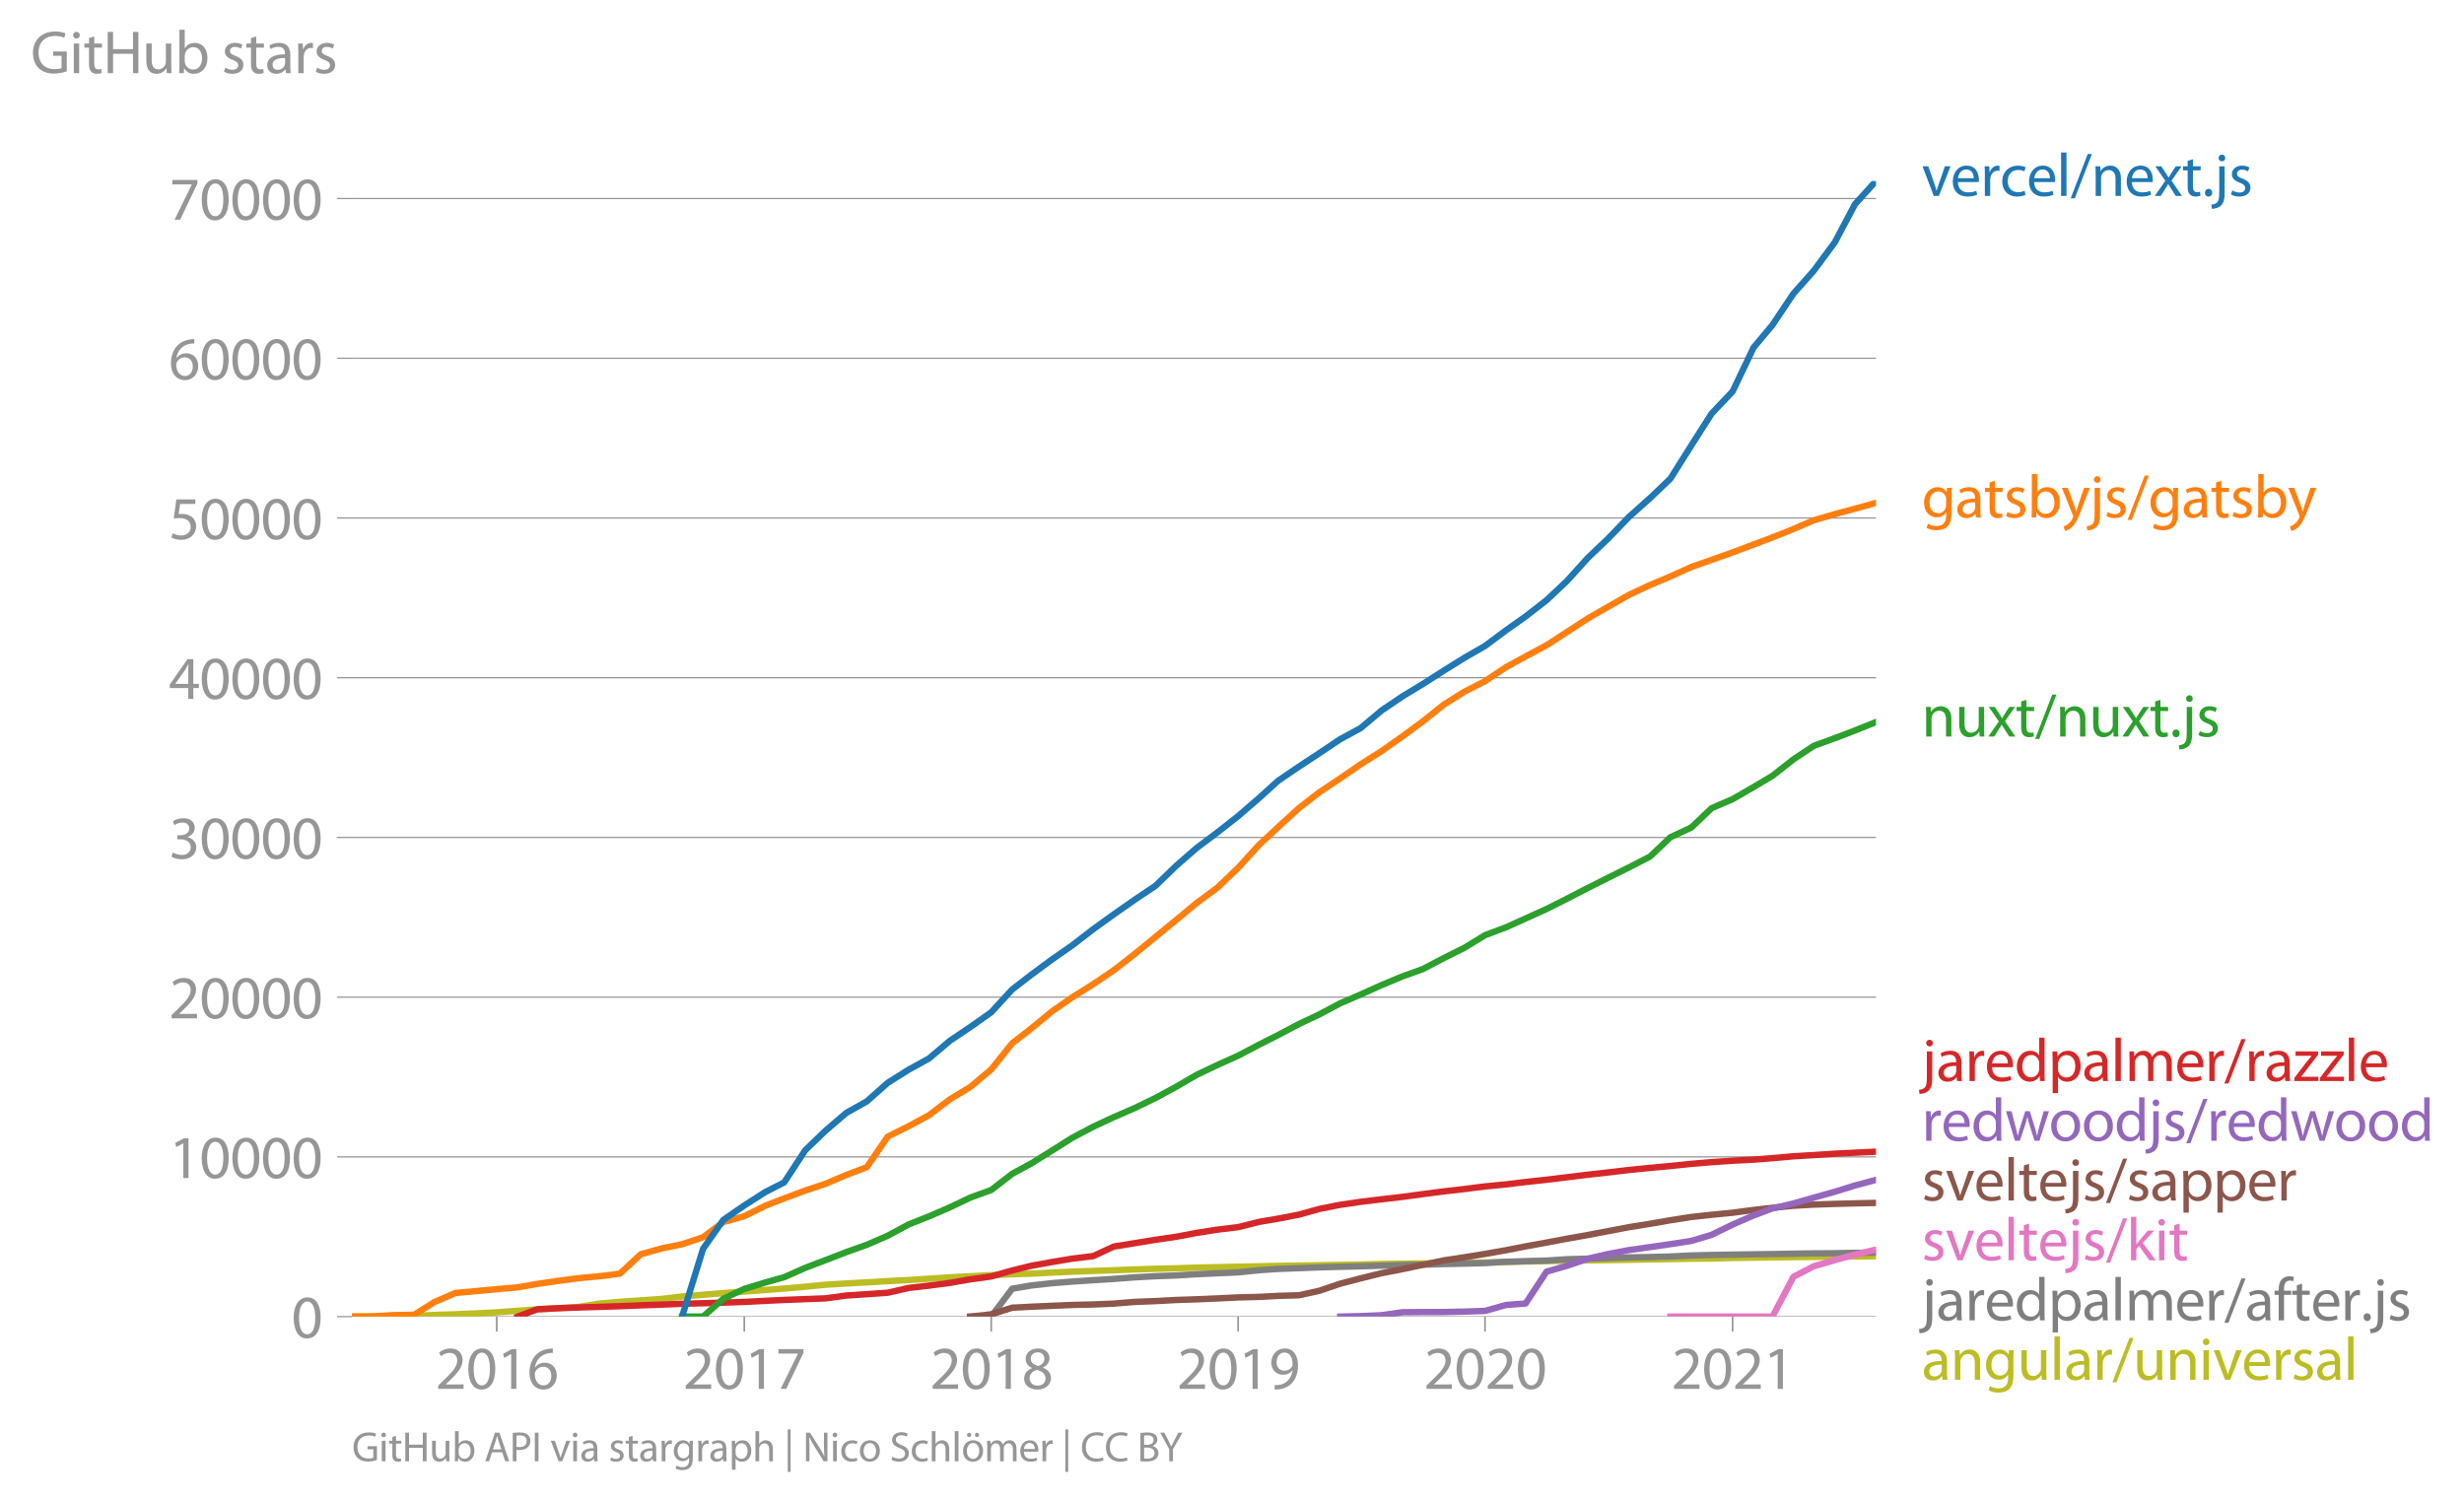 <svg xmlns:xlink="http://www.w3.org/1999/xlink" width="769.841" height="469.403" viewBox="0 0 577.38 352.052" xmlns="http://www.w3.org/2000/svg"><defs><style>*{stroke-linejoin:round;stroke-linecap:butt}</style></defs><g id="figure_1"><path d="M0 352.052h577.38V0H0v352.052z" style="fill:none" id="patch_1"/><g id="axes_1"><path d="M82.476 308.525h357.12V42.413H82.476v266.112z" style="fill:none" id="patch_2"/><g id="matplotlib.axis_1"><g id="xtick_1"><g id="line2d_1"><defs><path id="ma1c39302c6" d="M0 0v3.5" style="stroke:#969696;stroke-width:.4"/></defs><use xlink:href="#ma1c39302c6" x="116.397" y="308.525" style="fill:#969696;stroke:#969696;stroke-width:.4"/></g><g style="fill:#969696" transform="matrix(.14 0 0 -.14 102.034 325.465)" id="text_1"><defs><path id="MyriadPro-Regular-32" d="M2944 0v467H1075v13l333 307c877 845 1434 1466 1434 2234 0 595-378 1209-1274 1209-480 0-890-179-1178-422l180-397c192 160 505 352 883 352 621 0 825-390 825-813-6-627-486-1164-1548-2176L288 346V0h2656z" transform="scale(.016)"/><path id="MyriadPro-Regular-30" d="M1677 4230c-845 0-1447-768-1447-2163C243 691 794-70 1606-70c922 0 1447 780 1447 2195 0 1325-499 2105-1376 2105zm-32-435c582 0 845-672 845-1696 0-1062-276-1734-852-1734-512 0-844 614-844 1696 0 1133 358 1734 851 1734z" transform="scale(.016)"/><path id="MyriadPro-Regular-31" d="M1510 0h544v4160h-480l-908-486 108-429 724 390h12V0z" transform="scale(.016)"/><path id="MyriadPro-Regular-36" d="M2662 4224c-102 0-243-6-409-32-525-64-986-275-1331-614-410-410-704-1056-704-1876C218 621 800-70 1690-70c864 0 1382 704 1382 1465 0 813-518 1344-1254 1344-461 0-807-217-1005-480h-19c96 685 563 1331 1446 1479 160 25 307 32 422 25v461zM1690 365c-589 0-903 505-916 1190 0 103 26 186 64 250 154 301 468 512 807 512 518 0 857-359 857-954s-326-998-806-998h-6z" transform="scale(.016)"/></defs><use xlink:href="#MyriadPro-Regular-32"/><use xlink:href="#MyriadPro-Regular-30" x="51.3"/><use xlink:href="#MyriadPro-Regular-31" x="102.6"/><use xlink:href="#MyriadPro-Regular-36" x="153.9"/></g></g><g id="xtick_2"><use xlink:href="#ma1c39302c6" x="174.411" y="308.525" style="fill:#969696;stroke:#969696;stroke-width:.4" id="line2d_2"/><g style="fill:#969696" transform="matrix(.14 0 0 -.14 160.048 325.465)" id="text_2"><defs><path id="MyriadPro-Regular-37" d="M365 4160v-467h2035v-13L595 0h583l1811 3789v371H365z" transform="scale(.016)"/></defs><use xlink:href="#MyriadPro-Regular-32"/><use xlink:href="#MyriadPro-Regular-30" x="51.3"/><use xlink:href="#MyriadPro-Regular-31" x="102.6"/><use xlink:href="#MyriadPro-Regular-37" x="153.9"/></g></g><g id="xtick_3"><use xlink:href="#ma1c39302c6" x="232.267" y="308.525" style="fill:#969696;stroke:#969696;stroke-width:.4" id="line2d_3"/><g style="fill:#969696" transform="matrix(.14 0 0 -.14 217.904 325.465)" id="text_3"><defs><path id="MyriadPro-Regular-38" d="M1062 2170c-512-218-825-589-825-1114C237 448 762-70 1632-70c794 0 1414 486 1414 1209 0 506-320 871-838 1075v20c512 243 685 620 685 972 0 519-403 1024-1210 1024-729 0-1286-448-1286-1107 0-358 198-717 659-934l6-19zm583-1831c-531 0-851 371-832 794 0 397 262 717 749 857 563-160 915-403 915-908 0-423-327-743-832-743zm6 3488c506 0 704-345 704-678 0-378-275-634-633-755-480 128-794 352-794 768 0 358 256 665 723 665z" transform="scale(.016)"/></defs><use xlink:href="#MyriadPro-Regular-32"/><use xlink:href="#MyriadPro-Regular-30" x="51.3"/><use xlink:href="#MyriadPro-Regular-31" x="102.6"/><use xlink:href="#MyriadPro-Regular-38" x="153.9"/></g></g><g id="xtick_4"><use xlink:href="#ma1c39302c6" x="290.123" y="308.525" style="fill:#969696;stroke:#969696;stroke-width:.4" id="line2d_4"/><g style="fill:#969696" transform="matrix(.14 0 0 -.14 275.76 325.465)" id="text_4"><defs><path id="MyriadPro-Regular-39" d="M614-64c135-6 314 0 519 32 448 51 889 243 1209 557 410 397 717 1037 717 1952 0 1062-525 1753-1376 1753S262 3539 262 2752c0-710 480-1274 1229-1274 416 0 749 167 979 448h20c-77-492-276-857-551-1107-237-224-544-358-870-403-192-19-333-32-455-19V-64zm1024 3866c589 0 852-544 852-1255 0-89-20-153-52-205-147-249-441-435-819-435-486 0-800 365-800 883 0 589 339 1012 813 1012h6z" transform="scale(.016)"/></defs><use xlink:href="#MyriadPro-Regular-32"/><use xlink:href="#MyriadPro-Regular-30" x="51.3"/><use xlink:href="#MyriadPro-Regular-31" x="102.6"/><use xlink:href="#MyriadPro-Regular-39" x="153.9"/></g></g><g id="xtick_5"><use xlink:href="#ma1c39302c6" x="347.978" y="308.525" style="fill:#969696;stroke:#969696;stroke-width:.4" id="line2d_5"/><g style="fill:#969696" transform="matrix(.14 0 0 -.14 333.615 325.465)" id="text_5"><use xlink:href="#MyriadPro-Regular-32"/><use xlink:href="#MyriadPro-Regular-30" x="51.3"/><use xlink:href="#MyriadPro-Regular-32" x="102.6"/><use xlink:href="#MyriadPro-Regular-30" x="153.9"/></g></g><g id="xtick_6"><use xlink:href="#ma1c39302c6" x="405.992" y="308.525" style="fill:#969696;stroke:#969696;stroke-width:.4" id="line2d_6"/><g style="fill:#969696" transform="matrix(.14 0 0 -.14 391.63 325.465)" id="text_6"><use xlink:href="#MyriadPro-Regular-32"/><use xlink:href="#MyriadPro-Regular-30" x="51.3"/><use xlink:href="#MyriadPro-Regular-32" x="102.6"/><use xlink:href="#MyriadPro-Regular-31" x="153.9"/></g></g></g><g id="matplotlib.axis_2"><g id="ytick_1"><path d="M82.476 308.525h357.12" clip-path="url(#pb5f9842ce3)" style="fill:none;stroke:#969696;stroke-width:.3;stroke-linecap:square" id="line2d_7"/><g id="line2d_8"><defs><path id="m760ff5059a" d="M0 0h-3.5" style="stroke:#969696;stroke-width:.3"/></defs><use xlink:href="#m760ff5059a" x="82.476" y="308.525" style="fill:#969696;stroke:#969696;stroke-width:.3"/></g><use xlink:href="#MyriadPro-Regular-30" style="fill:#969696" transform="matrix(.14 0 0 -.14 68.295 313.495)" id="text_7"/></g><g id="ytick_2"><path d="M82.476 271.096h357.12" clip-path="url(#pb5f9842ce3)" style="fill:none;stroke:#969696;stroke-width:.3;stroke-linecap:square" id="line2d_9"/><use xlink:href="#m760ff5059a" x="82.476" y="271.096" style="fill:#969696;stroke:#969696;stroke-width:.3" id="line2d_10"/><g style="fill:#969696" transform="matrix(.14 0 0 -.14 39.568 276.066)" id="text_8"><use xlink:href="#MyriadPro-Regular-31"/><use xlink:href="#MyriadPro-Regular-30" x="51.3"/><use xlink:href="#MyriadPro-Regular-30" x="102.6"/><use xlink:href="#MyriadPro-Regular-30" x="153.9"/><use xlink:href="#MyriadPro-Regular-30" x="205.2"/></g></g><g id="ytick_3"><path d="M82.476 233.667h357.12" clip-path="url(#pb5f9842ce3)" style="fill:none;stroke:#969696;stroke-width:.3;stroke-linecap:square" id="line2d_11"/><use xlink:href="#m760ff5059a" x="82.476" y="233.667" style="fill:#969696;stroke:#969696;stroke-width:.3" id="line2d_12"/><g style="fill:#969696" transform="matrix(.14 0 0 -.14 39.568 238.637)" id="text_9"><use xlink:href="#MyriadPro-Regular-32"/><use xlink:href="#MyriadPro-Regular-30" x="51.3"/><use xlink:href="#MyriadPro-Regular-30" x="102.6"/><use xlink:href="#MyriadPro-Regular-30" x="153.9"/><use xlink:href="#MyriadPro-Regular-30" x="205.2"/></g></g><g id="ytick_4"><path d="M82.476 196.238h357.12" clip-path="url(#pb5f9842ce3)" style="fill:none;stroke:#969696;stroke-width:.3;stroke-linecap:square" id="line2d_13"/><use xlink:href="#m760ff5059a" x="82.476" y="196.238" style="fill:#969696;stroke:#969696;stroke-width:.3" id="line2d_14"/><g style="fill:#969696" transform="matrix(.14 0 0 -.14 39.568 201.208)" id="text_10"><defs><path id="MyriadPro-Regular-33" d="M269 211C474 77 883-70 1350-70c999 0 1517 582 1517 1248 0 582-416 966-928 1068v13c512 186 768 551 768 979 0 506-371 992-1190 992-448 0-871-160-1088-320l147-409c179 128 499 275 832 275 518 0 730-294 730-627 0-493-519-704-928-704H896v-423h314c544 0 1068-249 1075-832 6-345-218-806-941-806-390 0-762 160-922 262L269 211z" transform="scale(.016)"/></defs><use xlink:href="#MyriadPro-Regular-33"/><use xlink:href="#MyriadPro-Regular-30" x="51.3"/><use xlink:href="#MyriadPro-Regular-30" x="102.6"/><use xlink:href="#MyriadPro-Regular-30" x="153.9"/><use xlink:href="#MyriadPro-Regular-30" x="205.2"/></g></g><g id="ytick_5"><path d="M82.476 158.81h357.12" clip-path="url(#pb5f9842ce3)" style="fill:none;stroke:#969696;stroke-width:.3;stroke-linecap:square" id="line2d_15"/><use xlink:href="#m760ff5059a" x="82.476" y="158.809" style="fill:#969696;stroke:#969696;stroke-width:.3" id="line2d_16"/><g style="fill:#969696" transform="matrix(.14 0 0 -.14 39.568 163.78)" id="text_11"><defs><path id="MyriadPro-Regular-34" d="M2560 0v1133h582v441h-582v2586h-608L96 1504v-371h1933V0h531zM666 1574v13l1017 1415c115 192 218 371 346 614h19c-13-218-19-435-19-653V1574H666z" transform="scale(.016)"/></defs><use xlink:href="#MyriadPro-Regular-34"/><use xlink:href="#MyriadPro-Regular-30" x="51.3"/><use xlink:href="#MyriadPro-Regular-30" x="102.6"/><use xlink:href="#MyriadPro-Regular-30" x="153.9"/><use xlink:href="#MyriadPro-Regular-30" x="205.2"/></g></g><g id="ytick_6"><path d="M82.476 121.38h357.12" clip-path="url(#pb5f9842ce3)" style="fill:none;stroke:#969696;stroke-width:.3;stroke-linecap:square" id="line2d_17"/><use xlink:href="#m760ff5059a" x="82.476" y="121.381" style="fill:#969696;stroke:#969696;stroke-width:.3" id="line2d_18"/><g style="fill:#969696" transform="matrix(.14 0 0 -.14 39.568 126.35)" id="text_12"><defs><path id="MyriadPro-Regular-35" d="M2771 4160H781L512 2163c154 19 339 45 576 45 832 0 1190-384 1197-922 0-556-455-902-986-902-377 0-717 128-889 230L269 186C467 58 851-70 1306-70c902 0 1548 608 1548 1420 0 525-268 884-595 1069-256 154-576 224-896 224-153 0-243-13-339-25l160 1068h1587v474z" transform="scale(.016)"/></defs><use xlink:href="#MyriadPro-Regular-35"/><use xlink:href="#MyriadPro-Regular-30" x="51.3"/><use xlink:href="#MyriadPro-Regular-30" x="102.6"/><use xlink:href="#MyriadPro-Regular-30" x="153.9"/><use xlink:href="#MyriadPro-Regular-30" x="205.2"/></g></g><g id="ytick_7"><path d="M82.476 83.952h357.12" clip-path="url(#pb5f9842ce3)" style="fill:none;stroke:#969696;stroke-width:.3;stroke-linecap:square" id="line2d_19"/><use xlink:href="#m760ff5059a" x="82.476" y="83.952" style="fill:#969696;stroke:#969696;stroke-width:.3" id="line2d_20"/><g style="fill:#969696" transform="matrix(.14 0 0 -.14 39.568 88.922)" id="text_13"><use xlink:href="#MyriadPro-Regular-36"/><use xlink:href="#MyriadPro-Regular-30" x="51.3"/><use xlink:href="#MyriadPro-Regular-30" x="102.6"/><use xlink:href="#MyriadPro-Regular-30" x="153.9"/><use xlink:href="#MyriadPro-Regular-30" x="205.2"/></g></g><g id="ytick_8"><path d="M82.476 46.523h357.12" clip-path="url(#pb5f9842ce3)" style="fill:none;stroke:#969696;stroke-width:.3;stroke-linecap:square" id="line2d_21"/><use xlink:href="#m760ff5059a" x="82.476" y="46.523" style="fill:#969696;stroke:#969696;stroke-width:.3" id="line2d_22"/><g style="fill:#969696" transform="matrix(.14 0 0 -.14 39.568 51.493)" id="text_14"><use xlink:href="#MyriadPro-Regular-37"/><use xlink:href="#MyriadPro-Regular-30" x="51.3"/><use xlink:href="#MyriadPro-Regular-30" x="102.6"/><use xlink:href="#MyriadPro-Regular-30" x="153.9"/><use xlink:href="#MyriadPro-Regular-30" x="205.2"/></g></g><g style="fill:#969696" transform="matrix(.14 0 0 -.14 7.2 17.14)" id="text_15"><defs><path id="MyriadPro-Regular-47" d="M3770 2266H2349v-448h877V531c-128-64-378-115-743-115-1005 0-1664 646-1664 1741 0 1081 685 1734 1735 1734 435 0 723-83 953-185l135 454c-186 90-576 198-1076 198-1446 0-2329-940-2336-2227 0-672 231-1248 602-1606 422-403 960-570 1613-570 582 0 1075 147 1325 237v2074z" transform="scale(.016)"/><path id="MyriadPro-Regular-69" d="M1030 0v3098H467V0h563zM749 4320c-205 0-352-154-352-352 0-192 141-346 339-346 224 0 365 154 358 346 0 198-134 352-345 352z" transform="scale(.016)"/><path id="MyriadPro-Regular-74" d="M595 3667v-569H115v-429h480V979c0-365 58-640 218-806C947 19 1158-70 1421-70c217 0 390 38 499 83l-26 422c-83-25-172-38-326-38-314 0-422 217-422 601v1671h806v429h-806v742l-551-173z" transform="scale(.016)"/><path id="MyriadPro-Regular-48" d="M486 4314V0h557v2022h2087V0h563v4314h-563V2509H1043v1805H486z" transform="scale(.016)"/><path id="MyriadPro-Regular-75" d="M3059 3098h-563V1197c0-103-19-205-51-288-103-250-365-512-743-512-512 0-691 397-691 985v1716H448V1286C448 198 1030-70 1517-70c550 0 877 326 1024 576h13l32-506h499c-19 243-26 525-26 845v2253z" transform="scale(.016)"/><path id="MyriadPro-Regular-62" d="M467 800c0-275-13-589-25-800h486l26 512h19c230-410 589-582 1037-582 691 0 1388 550 1388 1657 7 941-537 1581-1305 1581-499 0-858-224-1056-570h-13v1946H467V800zm557 998c0 90 19 167 32 231 115 429 474 691 858 691 601 0 921-531 921-1152 0-710-352-1190-941-1190-409 0-736 268-844 659-13 64-26 134-26 205v556z" transform="scale(.016)"/><path id="MyriadPro-Regular-73" d="M250 147C467 19 781-70 1120-70c736 0 1158 390 1158 934 0 461-275 730-812 934-404 154-589 269-589 525 0 231 185 423 518 423 288 0 512-103 634-180l141 410c-173 102-448 192-762 192-666 0-1069-410-1069-909 0-371 263-678 819-877 416-153 576-300 576-569 0-256-192-461-601-461-282 0-576 115-743 224L250 147z" transform="scale(.016)"/><path id="MyriadPro-Regular-61" d="M2643 1901c0 621-230 1267-1177 1267-391 0-762-109-1018-275l128-371c218 140 518 230 806 230 634 0 704-461 704-717v-64C890 1978 224 1568 224 819c0-448 320-889 947-889 442 0 775 217 947 460h20l44-390h512c-38 211-51 474-51 742v1159zm-544-858c0-57-13-121-32-179-89-262-345-518-749-518-288 0-531 172-531 537 0 602 698 711 1312 698v-538z" transform="scale(.016)"/><path id="MyriadPro-Regular-72" d="M467 0h557v1651c0 96 13 186 26 263 76 422 358 723 755 723 77 0 134-7 192-19v531c-51 13-96 19-160 19-378 0-717-262-858-678h-25l-20 608H442c19-288 25-602 25-967V0z" transform="scale(.016)"/></defs><use xlink:href="#MyriadPro-Regular-47"/><use xlink:href="#MyriadPro-Regular-69" x="64.6"/><use xlink:href="#MyriadPro-Regular-74" x="88"/><use xlink:href="#MyriadPro-Regular-48" x="121.1"/><use xlink:href="#MyriadPro-Regular-75" x="186.3"/><use xlink:href="#MyriadPro-Regular-62" x="241.4"/><use xlink:href="#MyriadPro-Regular-20" x="298.3"/><use xlink:href="#MyriadPro-Regular-73" x="319.5"/><use xlink:href="#MyriadPro-Regular-74" x="359.1"/><use xlink:href="#MyriadPro-Regular-61" x="392.2"/><use xlink:href="#MyriadPro-Regular-72" x="440.4"/><use xlink:href="#MyriadPro-Regular-73" x="473.1"/></g></g><path d="m82.476 308.525 4.756-.037 4.913-.075 4.914-.075 4.755-.202 4.914-.15 4.755-.198 4.914-.262 4.914-.363 4.597-.33 4.913-.273 4.756-.303 4.913-.786 4.756-.416 4.913-.325 4.914-.352 4.755-.561 4.914-.416 4.756-.378 4.913-.374 4.914-.36 4.438-.344 4.914-.423 4.755-.471 4.914-.289 4.755-.265 4.914-.285 4.914-.258 4.755-.31 4.914-.319 4.755-.254 4.914-.255 4.914-.21 4.438-.15 4.914-.25 4.755-.217 4.914-.169 4.755-.157 4.914-.187 4.914-.157 4.755-.112 4.914-.161 4.755-.094 4.914-.116 4.913-.109 4.439-.086 4.913-.082 4.756-.064 4.913-.097 4.756-.075 4.913-.134 4.914-.068 4.755-.052 4.914-.068 4.755-.063 4.914-.098 4.914-.104 4.597-.12 4.914-.09 4.755-.105 4.914-.07 4.755-.065 4.914-.07 4.913-.09 4.756-.075 4.913-.09 4.756-.038 4.913-.134 4.914-.075 4.438-.075 4.914-.056 4.755-.041 4.914-.064 4.755-.041 4.914-.06" clip-path="url(#pb5f9842ce3)" style="fill:none;stroke:#bcbd22;stroke-width:1.5;stroke-linecap:square" id="line2d_23"/><path d="m227.353 308.525 4.914-.011 4.914-6.52 4.438-.76 4.914-.543 4.755-.378 4.914-.325 4.755-.292 4.914-.375 4.914-.262 4.755-.172 4.914-.3 4.755-.213 4.914-.22 4.913-.506 4.439-.292 4.913-.183 4.756-.191 4.913-.127 4.756-.113 4.913-.153 4.914-.131 4.755-.097 4.914-.154 4.755-.093 4.914-.131 4.914-.307 4.597-.128 4.914-.146 4.755-.314 4.914-.146 4.755-.12 4.914-.168 4.913-.082 4.756-.128 4.913-.24 4.756-.123 4.913-.075 4.914-.07 4.438-.057 4.914-.093 4.755-.072 4.914-.033 4.755-.094 4.914-.037" clip-path="url(#pb5f9842ce3)" style="fill:none;stroke:#7f7f7f;stroke-width:1.5;stroke-linecap:square" id="line2d_24"/><path d="m391.41 308.525 4.913-.015h19.021l4.914-9.32 4.755-2.463 4.914-1.437 4.755-1.306 4.914-1.16" clip-path="url(#pb5f9842ce3)" style="fill:none;stroke:#e377c2;stroke-width:1.5;stroke-linecap:square" id="line2d_25"/><g style="fill:#1f77b4" transform="matrix(.14 0 0 -.14 450.31 45.907)" id="text_16"><defs><path id="MyriadPro-Regular-76" d="M83 3098 1261 0h537l1216 3098h-588l-602-1741c-102-282-192-538-262-794h-20c-64 256-147 512-249 794L685 3098H83z" transform="scale(.016)"/><path id="MyriadPro-Regular-65" d="M2957 1446c6 58 19 148 19 263 0 569-269 1459-1280 1459-902 0-1453-736-1453-1670C243 563 813-70 1766-70c493 0 832 108 1031 198l-96 403c-211-89-455-160-858-160-563 0-1049 314-1062 1075h2176zM787 1850c45 390 295 915 864 915 634 0 787-557 781-915H787z" transform="scale(.016)"/><path id="MyriadPro-Regular-63" d="M2579 538c-160-71-371-154-691-154-614 0-1075 442-1075 1158 0 647 384 1172 1094 1172 307 0 519-71 653-148l128 436c-154 76-448 160-781 160-1011 0-1664-692-1664-1645C243 570 851-70 1786-70c416 0 742 108 889 185l-96 423z" transform="scale(.016)"/><path id="MyriadPro-Regular-6c" d="M467 0h563v4544H467V0z" transform="scale(.016)"/><path id="MyriadPro-Regular-2f" d="m422-256 1792 4640h-435L-6-256h428z" transform="scale(.016)"/><path id="MyriadPro-Regular-6e" d="M467 0h563v1862c0 96 13 192 39 263 96 313 384 576 755 576 531 0 717-416 717-915V0h563v1850c0 1062-666 1318-1094 1318-512 0-871-288-1024-582h-13l-32 512H442c19-256 25-519 25-839V0z" transform="scale(.016)"/><path id="MyriadPro-Regular-78" d="m102 3098 1050-1517L51 0h621l448 698c115 185 224 345 326 537h13c109-185 211-358 333-537L2246 0h640L1798 1600l1056 1498h-608l-435-660c-102-166-205-326-307-512h-19c-103 173-199 333-314 506l-441 666H102z" transform="scale(.016)"/><path id="MyriadPro-Regular-2e" d="M710-70c237 0 384 172 384 403 0 237-153 403-377 403S333 570 333 333c0-231 153-403 371-403h6z" transform="scale(.016)"/><path id="MyriadPro-Regular-6a" d="M-230-1350c300 0 710 102 960 352 275 281 371 672 371 1273v2823H538V493c0-743-58-992-212-1165C192-819-32-890-288-909l58-441zM826 4320c-212 0-359-154-359-352 0-186 135-346 346-346 224 0 358 160 352 346 0 198-135 352-339 352z" transform="scale(.016)"/></defs><use xlink:href="#MyriadPro-Regular-76"/><use xlink:href="#MyriadPro-Regular-65" x="48.1"/><use xlink:href="#MyriadPro-Regular-72" x="98.2"/><use xlink:href="#MyriadPro-Regular-63" x="130.9"/><use xlink:href="#MyriadPro-Regular-65" x="175.7"/><use xlink:href="#MyriadPro-Regular-6c" x="225.8"/><use xlink:href="#MyriadPro-Regular-2f" x="249.4"/><use xlink:href="#MyriadPro-Regular-6e" x="283.7"/><use xlink:href="#MyriadPro-Regular-65" x="339.2"/><use xlink:href="#MyriadPro-Regular-78" x="389.3"/><use xlink:href="#MyriadPro-Regular-74" x="435.6"/><use xlink:href="#MyriadPro-Regular-2e" x="468.7"/><use xlink:href="#MyriadPro-Regular-6a" x="489.4"/><use xlink:href="#MyriadPro-Regular-73" x="513.7"/></g><g style="fill:#ff7f0e" transform="matrix(.14 0 0 -.14 450.31 121.26)" id="text_17"><defs><path id="MyriadPro-Regular-67" d="M3110 2246c0 378 13 628 26 852h-493l-25-468h-13c-135 256-429 538-967 538-710 0-1395-595-1395-1645C243 666 794 13 1562 13c480 0 812 230 985 518h13V186c0-781-422-1082-998-1082-384 0-704 115-909 243l-141-429c250-166 659-256 1030-256 391 0 826 90 1127 372 301 268 441 704 441 1414v1798zm-556-928c0-96-13-204-45-300-122-359-435-576-781-576-608 0-915 505-915 1113 0 717 384 1171 921 1171 410 0 685-268 788-595 25-77 32-160 32-256v-557z" transform="scale(.016)"/><path id="MyriadPro-Regular-79" d="M58 3098 1203 243c26-70 39-115 39-147s-20-77-45-134c-128-288-320-506-474-628-166-140-352-230-493-275l141-473c141 25 416 121 691 364 384 333 660 877 1063 1940l845 2208h-596l-614-1818c-77-224-141-461-198-646h-13c-51 185-128 428-199 633L672 3098H58z" transform="scale(.016)"/></defs><use xlink:href="#MyriadPro-Regular-67"/><use xlink:href="#MyriadPro-Regular-61" x="55.9"/><use xlink:href="#MyriadPro-Regular-74" x="104.1"/><use xlink:href="#MyriadPro-Regular-73" x="137.2"/><use xlink:href="#MyriadPro-Regular-62" x="176.8"/><use xlink:href="#MyriadPro-Regular-79" x="233.7"/><use xlink:href="#MyriadPro-Regular-6a" x="280.8"/><use xlink:href="#MyriadPro-Regular-73" x="305.1"/><use xlink:href="#MyriadPro-Regular-2f" x="344.7"/><use xlink:href="#MyriadPro-Regular-67" x="379"/><use xlink:href="#MyriadPro-Regular-61" x="434.9"/><use xlink:href="#MyriadPro-Regular-74" x="483.1"/><use xlink:href="#MyriadPro-Regular-73" x="516.2"/><use xlink:href="#MyriadPro-Regular-62" x="555.8"/><use xlink:href="#MyriadPro-Regular-79" x="612.7"/></g><g style="fill:#2ca02c" transform="matrix(.14 0 0 -.14 450.31 172.595)" id="text_18"><use xlink:href="#MyriadPro-Regular-6e"/><use xlink:href="#MyriadPro-Regular-75" x="55.5"/><use xlink:href="#MyriadPro-Regular-78" x="110.6"/><use xlink:href="#MyriadPro-Regular-74" x="156.9"/><use xlink:href="#MyriadPro-Regular-2f" x="190"/><use xlink:href="#MyriadPro-Regular-6e" x="224.3"/><use xlink:href="#MyriadPro-Regular-75" x="279.8"/><use xlink:href="#MyriadPro-Regular-78" x="334.9"/><use xlink:href="#MyriadPro-Regular-74" x="381.2"/><use xlink:href="#MyriadPro-Regular-2e" x="414.3"/><use xlink:href="#MyriadPro-Regular-6a" x="435"/><use xlink:href="#MyriadPro-Regular-73" x="459.3"/></g><g style="fill:#d62728" transform="matrix(.14 0 0 -.14 450.31 253.325)" id="text_19"><defs><path id="MyriadPro-Regular-64" d="M2579 4544V2694h-13c-140 250-460 474-934 474-755 0-1395-634-1389-1664C243 563 819-70 1568-70c506 0 883 262 1056 608h13l25-538h506c-19 211-26 525-26 800v3744h-563zm0-3245c0-89-6-166-25-243-103-422-448-672-826-672-608 0-915 518-915 1146 0 684 345 1196 928 1196 422 0 729-294 813-652 19-71 25-167 25-237v-538z" transform="scale(.016)"/><path id="MyriadPro-Regular-70" d="M467-1267h557V416h13c185-307 544-486 953-486 730 0 1408 550 1408 1664 0 940-563 1574-1312 1574-505 0-870-224-1100-602h-13l-26 532H442c12-295 25-615 25-1012v-3353zm557 3059c0 77 19 160 38 230 109 423 468 698 852 698 595 0 921-531 921-1152 0-710-345-1197-941-1197-403 0-742 269-844 659-13 71-26 148-26 231v531z" transform="scale(.016)"/><path id="MyriadPro-Regular-6d" d="M467 0h551v1869c0 96 12 192 44 275 90 282 346 563 698 563 429 0 646-358 646-851V0h551v1914c0 102 19 204 45 281 96 275 345 512 665 512 455 0 672-358 672-953V0h551v1824c0 1075-608 1344-1018 1344-294 0-499-77-685-218-128-96-249-230-345-403h-13c-135 365-455 621-877 621-512 0-800-275-973-570h-19l-26 500H442c19-256 25-519 25-839V0z" transform="scale(.016)"/><path id="MyriadPro-Regular-7a" d="M115 0h2515v448H819v13c141 160 269 313 397 486l1382 1799 7 352H243v-455h1677v-13c-141-166-269-313-403-480L115 326V0z" transform="scale(.016)"/></defs><use xlink:href="#MyriadPro-Regular-6a"/><use xlink:href="#MyriadPro-Regular-61" x="24.3"/><use xlink:href="#MyriadPro-Regular-72" x="72.5"/><use xlink:href="#MyriadPro-Regular-65" x="105.2"/><use xlink:href="#MyriadPro-Regular-64" x="155.3"/><use xlink:href="#MyriadPro-Regular-70" x="211.7"/><use xlink:href="#MyriadPro-Regular-61" x="268.6"/><use xlink:href="#MyriadPro-Regular-6c" x="316.8"/><use xlink:href="#MyriadPro-Regular-6d" x="340.4"/><use xlink:href="#MyriadPro-Regular-65" x="423.8"/><use xlink:href="#MyriadPro-Regular-72" x="473.9"/><use xlink:href="#MyriadPro-Regular-2f" x="506.6"/><use xlink:href="#MyriadPro-Regular-72" x="540.9"/><use xlink:href="#MyriadPro-Regular-61" x="573.6"/><use xlink:href="#MyriadPro-Regular-7a" x="621.8"/><use xlink:href="#MyriadPro-Regular-7a" x="664.6"/><use xlink:href="#MyriadPro-Regular-6c" x="707.4"/><use xlink:href="#MyriadPro-Regular-65" x="731"/></g><g style="fill:#9467bd" transform="matrix(.14 0 0 -.14 450.31 267.325)" id="text_20"><defs><path id="MyriadPro-Regular-77" d="M115 3098 1050 0h512l499 1472c109 333 205 653 281 1024h13c77-365 167-672 275-1018L3104 0h512l998 3098h-556l-442-1556c-102-364-186-691-237-1004h-19c-70 313-160 640-275 1011l-480 1549h-474l-505-1575c-103-339-205-672-276-985h-19c-57 320-141 640-230 985L691 3098H115z" transform="scale(.016)"/><path id="MyriadPro-Regular-6f" d="M1779 3168c-857 0-1536-608-1536-1645C243 544 890-70 1728-70c749 0 1542 499 1542 1644 0 948-601 1594-1491 1594zm-13-422c666 0 928-666 928-1191 0-697-403-1203-940-1203-551 0-941 512-941 1190 0 589 288 1204 953 1204z" transform="scale(.016)"/></defs><use xlink:href="#MyriadPro-Regular-72"/><use xlink:href="#MyriadPro-Regular-65" x="32.7"/><use xlink:href="#MyriadPro-Regular-64" x="82.8"/><use xlink:href="#MyriadPro-Regular-77" x="139.2"/><use xlink:href="#MyriadPro-Regular-6f" x="212.8"/><use xlink:href="#MyriadPro-Regular-6f" x="267.7"/><use xlink:href="#MyriadPro-Regular-64" x="322.6"/><use xlink:href="#MyriadPro-Regular-6a" x="379"/><use xlink:href="#MyriadPro-Regular-73" x="403.3"/><use xlink:href="#MyriadPro-Regular-2f" x="442.9"/><use xlink:href="#MyriadPro-Regular-72" x="477.2"/><use xlink:href="#MyriadPro-Regular-65" x="509.9"/><use xlink:href="#MyriadPro-Regular-64" x="560"/><use xlink:href="#MyriadPro-Regular-77" x="616.4"/><use xlink:href="#MyriadPro-Regular-6f" x="690"/><use xlink:href="#MyriadPro-Regular-6f" x="744.9"/><use xlink:href="#MyriadPro-Regular-64" x="799.8"/></g><g style="fill:#8c564b" transform="matrix(.14 0 0 -.14 450.31 281.325)" id="text_21"><use xlink:href="#MyriadPro-Regular-73"/><use xlink:href="#MyriadPro-Regular-76" x="39.6"/><use xlink:href="#MyriadPro-Regular-65" x="87.7"/><use xlink:href="#MyriadPro-Regular-6c" x="137.8"/><use xlink:href="#MyriadPro-Regular-74" x="161.4"/><use xlink:href="#MyriadPro-Regular-65" x="194.5"/><use xlink:href="#MyriadPro-Regular-6a" x="244.6"/><use xlink:href="#MyriadPro-Regular-73" x="268.9"/><use xlink:href="#MyriadPro-Regular-2f" x="308.5"/><use xlink:href="#MyriadPro-Regular-73" x="342.8"/><use xlink:href="#MyriadPro-Regular-61" x="382.4"/><use xlink:href="#MyriadPro-Regular-70" x="430.6"/><use xlink:href="#MyriadPro-Regular-70" x="487.5"/><use xlink:href="#MyriadPro-Regular-65" x="544.4"/><use xlink:href="#MyriadPro-Regular-72" x="594.5"/></g><g style="fill:#e377c2" transform="matrix(.14 0 0 -.14 450.31 295.325)" id="text_22"><defs><path id="MyriadPro-Regular-6b" d="M1024 4544H467V0h557v1165l288 320L2381 0h685L1702 1824l1197 1274h-678l-909-1069c-90-109-198-243-275-352h-13v2867z" transform="scale(.016)"/></defs><use xlink:href="#MyriadPro-Regular-73"/><use xlink:href="#MyriadPro-Regular-76" x="39.6"/><use xlink:href="#MyriadPro-Regular-65" x="87.7"/><use xlink:href="#MyriadPro-Regular-6c" x="137.8"/><use xlink:href="#MyriadPro-Regular-74" x="161.4"/><use xlink:href="#MyriadPro-Regular-65" x="194.5"/><use xlink:href="#MyriadPro-Regular-6a" x="244.6"/><use xlink:href="#MyriadPro-Regular-73" x="268.9"/><use xlink:href="#MyriadPro-Regular-2f" x="308.5"/><use xlink:href="#MyriadPro-Regular-6b" x="342.8"/><use xlink:href="#MyriadPro-Regular-69" x="389.7"/><use xlink:href="#MyriadPro-Regular-74" x="413.1"/></g><g style="fill:#7f7f7f" transform="matrix(.14 0 0 -.14 450.31 309.401)" id="text_23"><defs><path id="MyriadPro-Regular-66" d="M1082 0v2669h748v429h-748v166c0 474 121 896 601 896 160 0 275-32 359-70l76 435c-108 45-281 89-480 89-262 0-544-83-755-288-262-249-358-646-358-1081v-147H90v-429h435V0h557z" transform="scale(.016)"/></defs><use xlink:href="#MyriadPro-Regular-6a"/><use xlink:href="#MyriadPro-Regular-61" x="24.3"/><use xlink:href="#MyriadPro-Regular-72" x="72.5"/><use xlink:href="#MyriadPro-Regular-65" x="105.2"/><use xlink:href="#MyriadPro-Regular-64" x="155.3"/><use xlink:href="#MyriadPro-Regular-70" x="211.7"/><use xlink:href="#MyriadPro-Regular-61" x="268.6"/><use xlink:href="#MyriadPro-Regular-6c" x="316.8"/><use xlink:href="#MyriadPro-Regular-6d" x="340.4"/><use xlink:href="#MyriadPro-Regular-65" x="423.8"/><use xlink:href="#MyriadPro-Regular-72" x="473.9"/><use xlink:href="#MyriadPro-Regular-2f" x="506.6"/><use xlink:href="#MyriadPro-Regular-61" x="540.9"/><use xlink:href="#MyriadPro-Regular-66" x="589.1"/><use xlink:href="#MyriadPro-Regular-74" x="618.3"/><use xlink:href="#MyriadPro-Regular-65" x="651.4"/><use xlink:href="#MyriadPro-Regular-72" x="701.5"/><use xlink:href="#MyriadPro-Regular-2e" x="734.2"/><use xlink:href="#MyriadPro-Regular-6a" x="754.9"/><use xlink:href="#MyriadPro-Regular-73" x="779.2"/></g><g style="fill:#bcbd22" transform="matrix(.14 0 0 -.14 450.31 323.338)" id="text_24"><use xlink:href="#MyriadPro-Regular-61"/><use xlink:href="#MyriadPro-Regular-6e" x="48.2"/><use xlink:href="#MyriadPro-Regular-67" x="103.7"/><use xlink:href="#MyriadPro-Regular-75" x="159.6"/><use xlink:href="#MyriadPro-Regular-6c" x="214.7"/><use xlink:href="#MyriadPro-Regular-61" x="238.3"/><use xlink:href="#MyriadPro-Regular-72" x="286.5"/><use xlink:href="#MyriadPro-Regular-2f" x="319.2"/><use xlink:href="#MyriadPro-Regular-75" x="353.5"/><use xlink:href="#MyriadPro-Regular-6e" x="408.6"/><use xlink:href="#MyriadPro-Regular-69" x="464.1"/><use xlink:href="#MyriadPro-Regular-76" x="487.5"/><use xlink:href="#MyriadPro-Regular-65" x="535.6"/><use xlink:href="#MyriadPro-Regular-72" x="585.7"/><use xlink:href="#MyriadPro-Regular-73" x="618.4"/><use xlink:href="#MyriadPro-Regular-61" x="658"/><use xlink:href="#MyriadPro-Regular-6c" x="706.2"/></g><g style="fill:#969696" transform="matrix(.097 0 0 -.097 82.476 342.423)" id="text_25"><defs><path id="MyriadPro-Regular-41" d="M2714 1357 3174 0h596L2298 4314h-672L160 0h576l448 1357h1530zm-1415 435 423 1248c83 262 153 525 217 781h13c64-250 128-506 224-787l422-1242H1299z" transform="scale(.016)"/><path id="MyriadPro-Regular-50" d="M486 0h557v1728c128-32 282-38 448-38 544 0 1024 160 1319 473 217 224 332 531 332 922 0 384-140 697-377 902-256 231-659 359-1210 359-448 0-800-39-1069-84V0zm557 3859c96 26 282 45 525 45 614 0 1018-275 1018-845 0-595-410-921-1082-921-186 0-339 12-461 44v1677z" transform="scale(.016)"/><path id="MyriadPro-Regular-49" d="M486 4314V0h557v4314H486z" transform="scale(.016)"/><path id="MyriadPro-Regular-68" d="M467 0h563v1869c0 109 7 192 39 269 102 307 390 563 755 563 531 0 717-423 717-922V0h563v1843c0 1069-666 1325-1082 1325-211 0-409-64-576-160-172-96-313-237-403-397h-13v1933H467V0z" transform="scale(.016)"/><path id="MyriadPro-Regular-7c" d="M550 4800v-6400h429v6400H550z" transform="scale(.016)"/><path id="MyriadPro-Regular-4e" d="M1011 0v1843c0 717-13 1235-45 1779l20 7c217-467 505-960 806-1440L3162 0h563v4314h-525V2509c0-672 13-1197 64-1773l-13-6c-205 441-454 896-774 1401L1094 4314H486V0h525z" transform="scale(.016)"/><path id="MyriadPro-Regular-53" d="M269 211C499 58 954-70 1370-70c1017 0 1510 582 1510 1248 0 633-371 985-1101 1267-595 230-857 429-857 832 0 294 224 646 812 646 391 0 679-128 820-205l153 455c-192 109-512 211-953 211-839 0-1396-499-1396-1171 0-608 436-973 1140-1223 582-224 812-454 812-857 0-435-332-736-902-736-384 0-749 128-998 281L269 211z" transform="scale(.016)"/><path id="MyriadPro-Regular-f6" d="M1165 3648c185 0 313 154 313 326 0 186-134 327-313 327s-327-147-327-327c0-172 135-326 320-326h7zm1184 0c185 0 313 154 313 326 0 186-134 327-313 327s-320-147-320-327c0-172 128-326 313-326h7zm-570-480c-857 0-1536-608-1536-1645C243 544 890-70 1728-70c749 0 1542 499 1542 1644 0 948-601 1594-1491 1594zm-13-422c666 0 928-666 928-1191 0-697-403-1203-940-1203-551 0-941 512-941 1190 0 589 288 1204 953 1204z" transform="scale(.016)"/><path id="MyriadPro-Regular-43" d="M3386 582c-224-108-570-179-909-179-1050 0-1658 679-1658 1735 0 1132 672 1779 1683 1779 359 0 660-77 871-179l134 454c-147 77-486 192-1024 192-1337 0-2253-915-2253-2266C230 704 1146-70 2362-70c524 0 934 108 1139 211l-115 441z" transform="scale(.016)"/><path id="MyriadPro-Regular-42" d="M486 13c186-26 480-51 864-51 704 0 1191 128 1492 403 217 211 364 493 364 864 0 640-480 979-889 1081v13c454 167 729 531 729 947 0 340-134 596-358 762-269 218-627 314-1184 314-390 0-774-39-1018-90V13zm557 3865c90 20 237 39 493 39 563 0 947-199 947-704 0-416-345-723-934-723h-506v1388zm0-1811h461c608 0 1114-243 1114-832 0-627-532-838-1108-838-198 0-358 6-467 25v1645z" transform="scale(.016)"/><path id="MyriadPro-Regular-59" d="M2010 0v1837l1446 2477h-634l-620-1191c-167-326-314-608-436-889h-12c-135 300-263 563-429 889L717 4314H83l1363-2484V0h564z" transform="scale(.016)"/></defs><use xlink:href="#MyriadPro-Regular-47"/><use xlink:href="#MyriadPro-Regular-69" x="64.6"/><use xlink:href="#MyriadPro-Regular-74" x="88"/><use xlink:href="#MyriadPro-Regular-48" x="121.1"/><use xlink:href="#MyriadPro-Regular-75" x="186.3"/><use xlink:href="#MyriadPro-Regular-62" x="241.4"/><use xlink:href="#MyriadPro-Regular-20" x="298.3"/><use xlink:href="#MyriadPro-Regular-41" x="319.5"/><use xlink:href="#MyriadPro-Regular-50" x="380.7"/><use xlink:href="#MyriadPro-Regular-49" x="433.9"/><use xlink:href="#MyriadPro-Regular-20" x="457.8"/><use xlink:href="#MyriadPro-Regular-76" x="479"/><use xlink:href="#MyriadPro-Regular-69" x="527.1"/><use xlink:href="#MyriadPro-Regular-61" x="550.5"/><use xlink:href="#MyriadPro-Regular-20" x="598.7"/><use xlink:href="#MyriadPro-Regular-73" x="619.9"/><use xlink:href="#MyriadPro-Regular-74" x="659.5"/><use xlink:href="#MyriadPro-Regular-61" x="692.6"/><use xlink:href="#MyriadPro-Regular-72" x="740.8"/><use xlink:href="#MyriadPro-Regular-67" x="773.5"/><use xlink:href="#MyriadPro-Regular-72" x="829.4"/><use xlink:href="#MyriadPro-Regular-61" x="862.1"/><use xlink:href="#MyriadPro-Regular-70" x="910.3"/><use xlink:href="#MyriadPro-Regular-68" x="967.2"/><use xlink:href="#MyriadPro-Regular-20" x="1022.7"/><use xlink:href="#MyriadPro-Regular-7c" x="1043.9"/><use xlink:href="#MyriadPro-Regular-20" x="1067.8"/><use xlink:href="#MyriadPro-Regular-4e" x="1089"/><use xlink:href="#MyriadPro-Regular-69" x="1154.8"/><use xlink:href="#MyriadPro-Regular-63" x="1178.2"/><use xlink:href="#MyriadPro-Regular-6f" x="1223"/><use xlink:href="#MyriadPro-Regular-20" x="1277.9"/><use xlink:href="#MyriadPro-Regular-53" x="1299.1"/><use xlink:href="#MyriadPro-Regular-63" x="1348.4"/><use xlink:href="#MyriadPro-Regular-68" x="1393.2"/><use xlink:href="#MyriadPro-Regular-6c" x="1448.7"/><use xlink:href="#MyriadPro-Regular-f6" x="1472.3"/><use xlink:href="#MyriadPro-Regular-6d" x="1527.2"/><use xlink:href="#MyriadPro-Regular-65" x="1610.6"/><use xlink:href="#MyriadPro-Regular-72" x="1660.7"/><use xlink:href="#MyriadPro-Regular-20" x="1693.4"/><use xlink:href="#MyriadPro-Regular-7c" x="1714.6"/><use xlink:href="#MyriadPro-Regular-20" x="1738.5"/><use xlink:href="#MyriadPro-Regular-43" x="1759.7"/><use xlink:href="#MyriadPro-Regular-43" x="1817.7"/><use xlink:href="#MyriadPro-Regular-20" x="1875.7"/><use xlink:href="#MyriadPro-Regular-42" x="1896.9"/><use xlink:href="#MyriadPro-Regular-59" x="1951.1"/></g><path d="m227.353 308.525 4.914-.535 4.914-1.553 4.438-.225 4.914-.22 4.755-.195 4.914-.117 4.755-.198 4.914-.404 4.914-.187 4.755-.259 4.914-.164 4.755-.199 4.914-.243 4.913-.12 4.439-.235 4.913-.146 4.756-1.048 4.913-1.67 4.756-1.239 4.913-1.212 4.914-.951 4.755-1.014 4.914-1.04 4.755-.716 4.914-.805 4.914-.86 4.597-.906 4.914-.891 4.755-.898 4.914-.872 4.755-.906 4.914-.936 4.913-.79 4.756-.823 4.913-.771 4.756-.517 4.913-.475 4.914-.651 4.438-.505 4.914-.48 4.755-.27 4.914-.168 4.755-.12 4.914-.108" clip-path="url(#pb5f9842ce3)" style="fill:none;stroke:#8c564b;stroke-width:1.5;stroke-linecap:square" id="line2d_26"/><path d="m314.057 308.525 4.756-.112 4.913-.21 4.914-.7 4.755-.037 4.914-.011 4.755-.101 4.914-.161 4.914-1.393 4.597-.344 4.914-7.47 4.755-1.363 4.914-1.662 4.755-1.104 4.914-.925 4.913-.696 4.756-.692 4.913-.76 4.756-1.426 4.913-2.403 4.914-2.141 4.438-1.643 4.914-1.16 4.755-1.363 4.914-1.377 4.755-1.475 4.914-1.321" clip-path="url(#pb5f9842ce3)" style="fill:none;stroke:#9467bd;stroke-width:1.5;stroke-linecap:square" id="line2d_27"/><path d="m121.31 308.525 4.598-1.718 4.913-.254 4.756-.165 4.913-.146 4.756-.157 4.913-.199 4.914-.172 4.755-.198 4.914-.124 4.756-.142 4.913-.165 4.914-.254 4.438-.21 4.914-.19 4.755-.18 4.914-.667 4.755-.31 4.914-.337 4.914-1.127 4.755-.542 4.914-.644 4.755-.827 4.914-.678 4.914-1.403 4.438-1.09 4.914-.894 4.755-.794 4.914-.602 4.755-2.216 4.914-.797 4.914-.809 4.755-.68 4.914-.933 4.755-.745 4.914-.591 4.913-1.239 4.439-.749 4.913-.95 4.756-1.325 4.913-.977 4.756-.693 4.913-.595 4.914-.569 4.755-.643 4.914-.637 4.755-.546 4.914-.621 4.914-.472 4.597-.565 4.914-.528 4.755-.58 4.914-.603 4.755-.524 4.914-.584 4.913-.486 4.756-.442 4.913-.505 4.756-.4 4.913-.334 4.914-.262 4.438-.337 4.914-.438 4.755-.284 4.914-.322 4.755-.243 4.914-.232" clip-path="url(#pb5f9842ce3)" style="fill:none;stroke:#d62728;stroke-width:1.5;stroke-linecap:square" id="line2d_28"/><path d="m159.828 308.525 4.914-.004 4.756-4.177 4.913-2.313 4.914-1.5 4.438-1.243 4.914-2.182 4.755-1.808 4.914-1.898 4.755-1.7 4.914-2.125 4.914-2.65 4.755-1.883 4.914-2.13 4.755-2.268 4.914-1.781 4.914-3.803 4.438-2.396 4.914-3.058 4.755-3.001 4.914-2.587 4.755-2.215 4.914-2.138 4.914-2.38 4.755-2.586 4.914-2.845 4.755-2.264 4.914-2.209 4.913-2.582 4.439-2.239 4.913-2.597 4.756-2.25 4.913-2.608 4.756-2.044 4.913-2.212 4.914-2.051 4.755-1.707 4.914-2.571 4.755-2.373 4.914-2.998 4.914-1.846 4.597-2.073 4.914-2.223 4.755-2.388 4.914-2.542 4.755-2.388 4.914-2.444 4.913-2.526 4.756-4.53 4.913-2.275 4.756-4.536 4.913-2.104 4.914-2.84 4.438-2.643 4.914-3.852 4.755-3.162 4.914-1.79 4.755-1.811 4.914-1.984" clip-path="url(#pb5f9842ce3)" style="fill:none;stroke:#2ca02c;stroke-width:1.5;stroke-linecap:square" id="line2d_29"/><path d="m82.476 308.525 4.756-.034 4.913-.31 4.914-.083 4.755-2.998 4.914-2.11 4.755-.431 4.914-.46 4.914-.427 4.597-.801 4.913-.719 4.756-.625 4.913-.46 4.756-.603 4.913-4.555 4.914-1.366 4.755-.977 4.914-1.643 4.756-3.552 4.913-1.37 4.914-2.452 4.438-1.725 4.914-1.83 4.755-1.591 4.914-2.081 4.755-1.797 4.914-7.171 4.914-2.448 4.755-2.575 4.914-3.732 4.755-2.874 4.914-4.121 4.914-6.131 4.438-3.436 4.914-4.046 4.755-3.305 4.914-3.084 4.755-3.223 4.914-3.81 4.914-4.031 4.755-3.896 4.914-4.073 4.755-3.503 4.914-4.705 4.913-5.378 4.439-4.14 4.913-4.492 4.756-3.679 4.913-3.271 4.756-3.279 4.913-3.106 4.914-3.459 4.755-3.51 4.914-3.92 4.755-2.986 4.914-2.52 4.914-3.278 4.597-2.523 4.914-2.612 4.755-3.092 4.914-3.196 4.755-2.733 4.914-2.8 4.913-2.305 4.756-1.991 4.913-2.224 4.756-1.673 4.913-1.74 4.914-1.856 4.438-1.67 4.914-1.957 4.755-2.051 4.914-1.434 4.755-1.284 4.914-1.366" clip-path="url(#pb5f9842ce3)" style="fill:none;stroke:#ff7f0e;stroke-width:1.5;stroke-linecap:square" id="line2d_30"/><path d="m159.828 308.525 4.914-15.866 4.756-6.79 4.913-3.387 4.914-3.14 4.438-2.268 4.914-7.52 4.755-4.585 4.914-4.2 4.755-2.668 4.914-4.357 4.914-3.088 4.755-2.616 4.914-4.162 4.755-3.193 4.914-3.466 4.914-5.352 4.438-3.421 4.914-3.627 4.755-3.312 4.914-3.792 4.755-3.425 4.914-3.44 4.914-3.297 4.755-4.604 4.914-4.278 4.755-3.567 4.914-3.859 4.913-4.24 4.439-4.028 4.913-3.346 4.756-3.125 4.913-3.29 4.756-2.583 4.913-4.128 4.914-3.324 4.755-2.878 4.914-3.14 4.755-2.965 4.914-2.822 4.914-3.668 4.597-3.249 4.914-3.818 4.755-4.48 4.914-5.43 4.755-4.537 4.914-5.094 4.913-4.387 4.756-4.54 4.913-7.8 4.756-7.463 4.913-5.177 4.914-10.29 4.438-5.306 4.914-7.348 4.755-5.352 4.914-6.644 4.755-8.964 4.914-5.416" clip-path="url(#pb5f9842ce3)" style="fill:none;stroke:#1f77b4;stroke-width:1.5;stroke-linecap:square" id="line2d_31"/></g></g><defs><clipPath id="pb5f9842ce3"><path d="M82.476 42.413h357.12v266.112H82.476z"/></clipPath></defs></svg>
